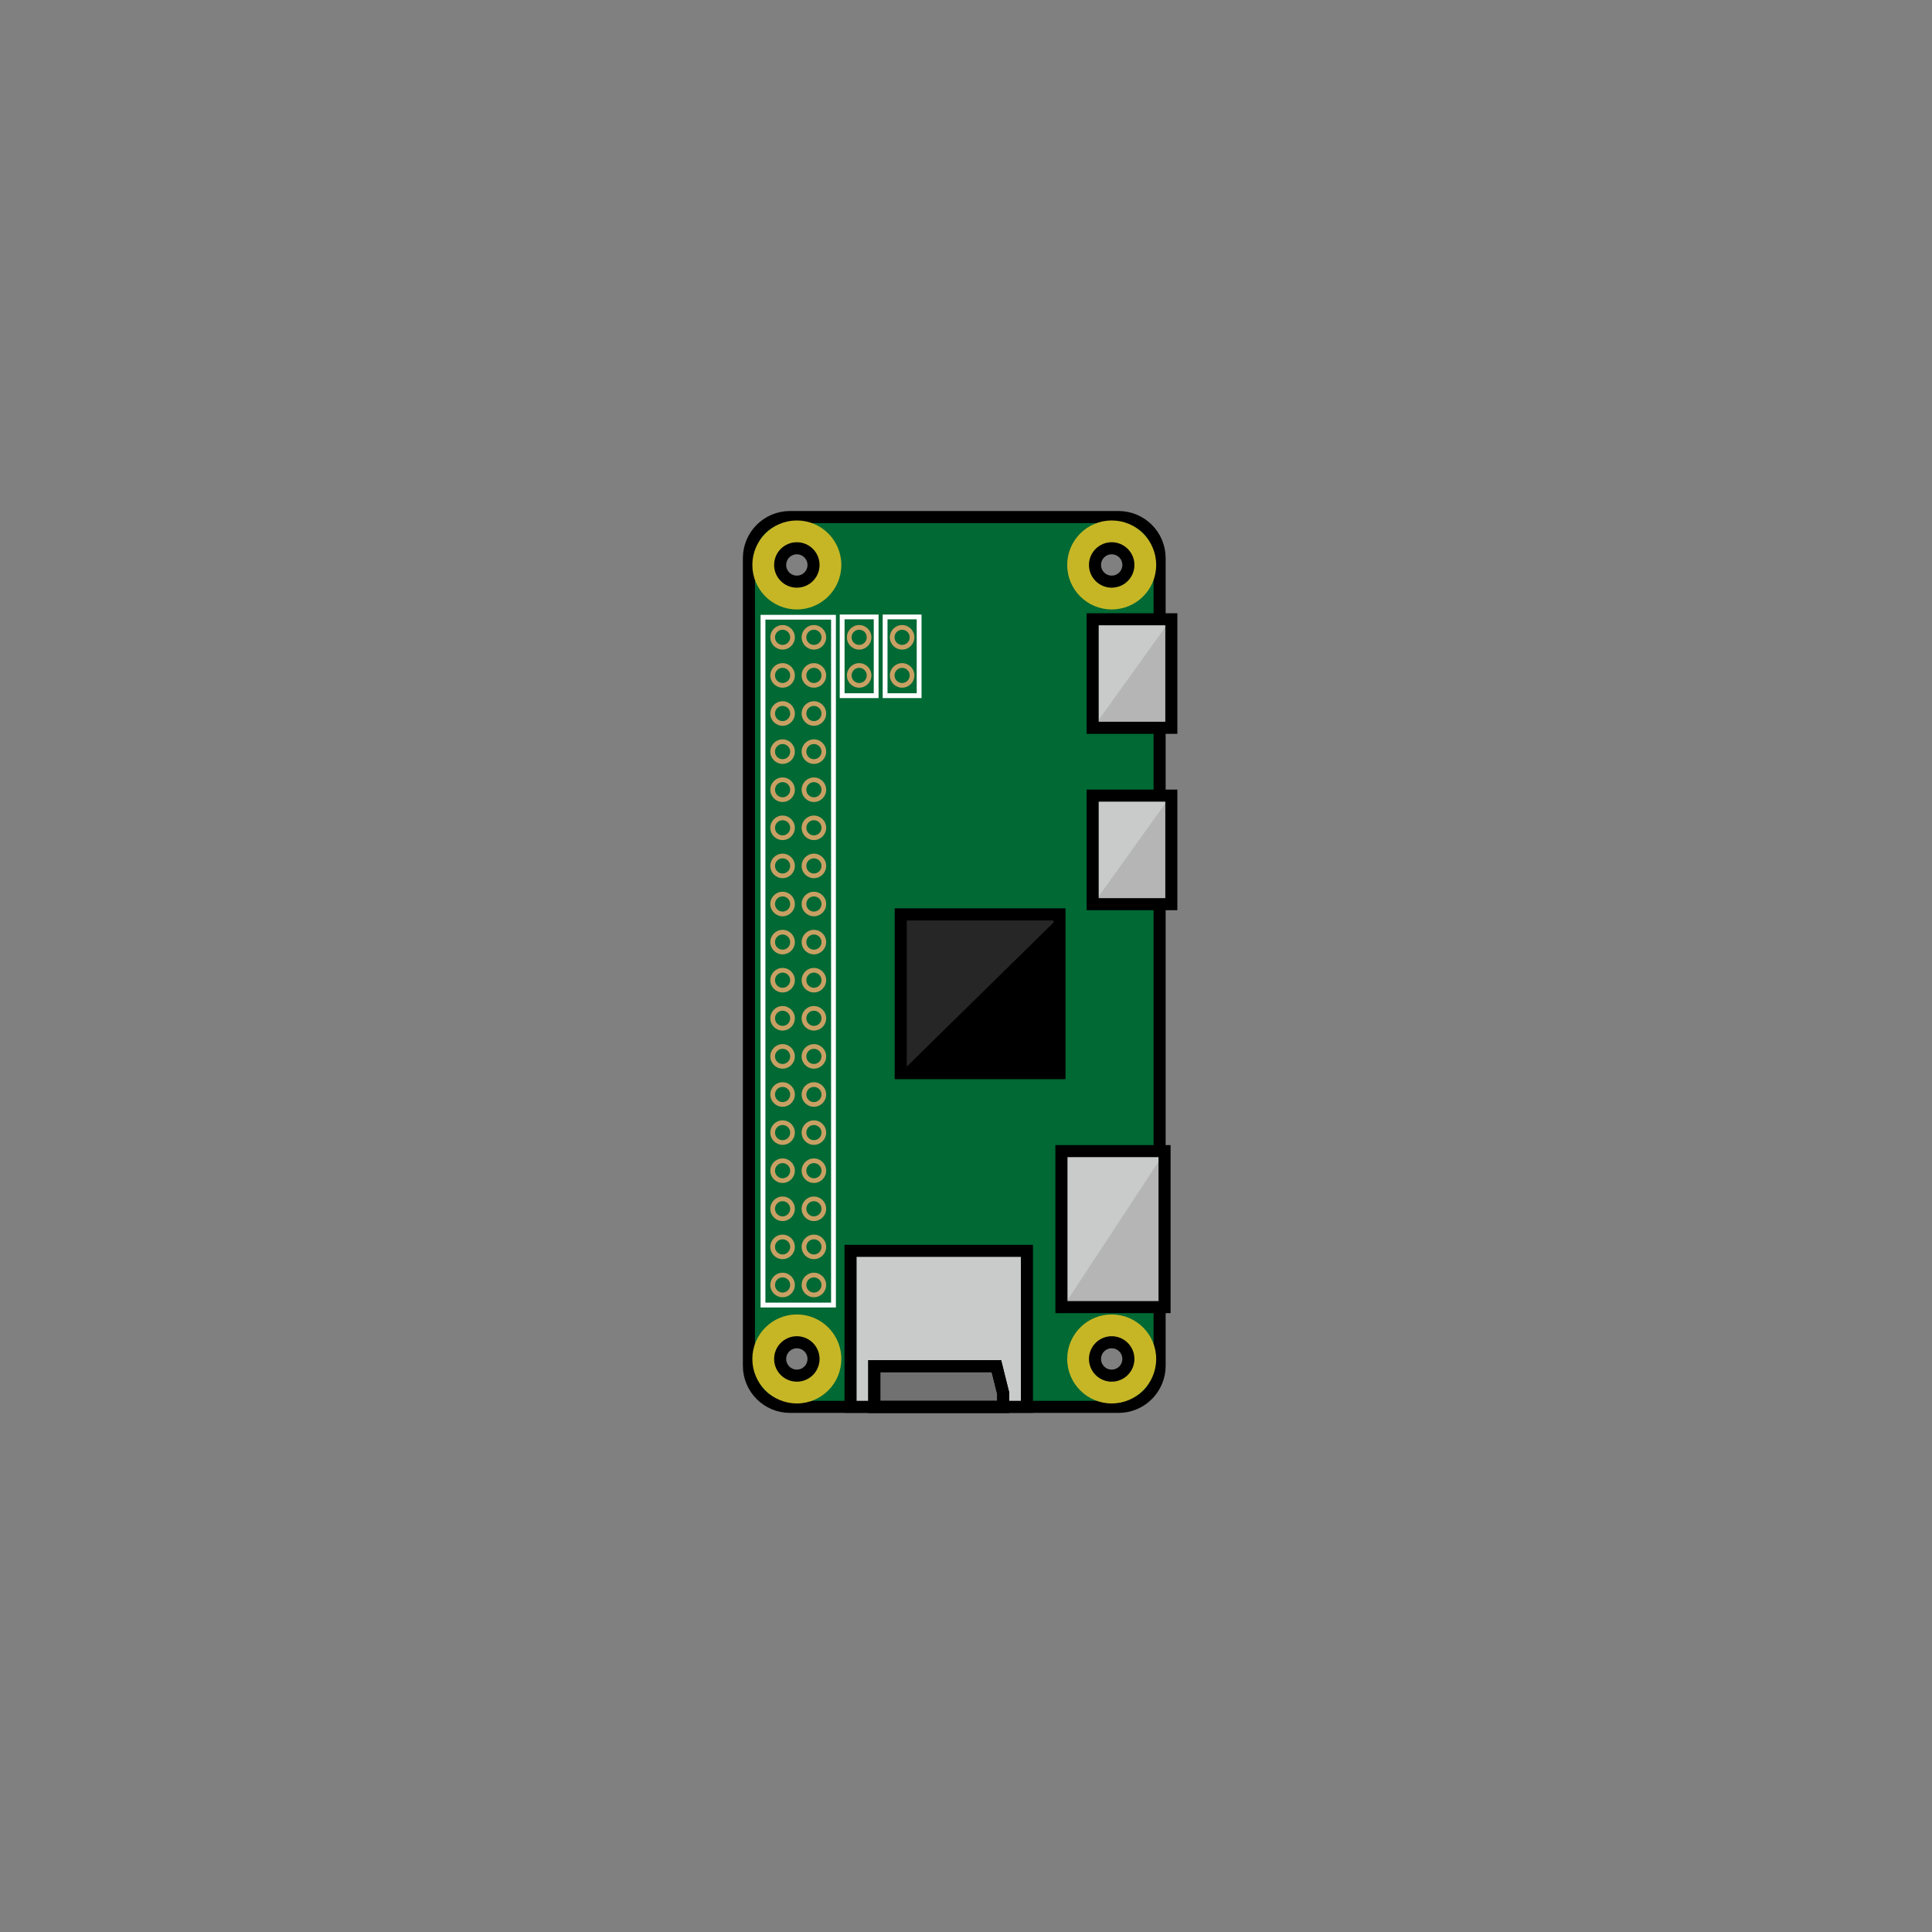 <?xml version="1.0" encoding="utf-8"?>
<!-- Generator: Adobe Illustrator 16.0.4, SVG Export Plug-In . SVG Version: 6.00 Build 0)  -->
<!DOCTYPE svg PUBLIC "-//W3C//DTD SVG 1.1//EN" "http://www.w3.org/Graphics/SVG/1.1/DTD/svg11.dtd">
<svg version="1.1" id="レイヤー_1" xmlns="http://www.w3.org/2000/svg" xmlns:xlink="http://www.w3.org/1999/xlink" x="0px"
	 y="0px" width="800px" height="800px" viewBox="0 0 800 800" enable-background="new 0 0 800 800" xml:space="preserve">
<rect x="0" y="0" width="800" height="800" fill="#808080" stroke="none"/>
<g>
	<path fill="#006934" stroke="#000000" stroke-width="5" stroke-linecap="round" d="M463.163,214.1c-45.35,0-90.696,0-136.044,0
		c-9.395,0-17.006,7.614-17.006,17.005c0,111.481,0,222.963,0,334.443c0,9.392,7.612,17.005,17.006,17.005
		c45.348,0,90.695,0,136.044,0c9.393,0,17.005-7.614,17.005-17.005c0-111.48,0-222.962,0-334.443
		C480.168,221.712,472.554,214.1,463.163,214.1z M329.952,570.08c-4.07,0-7.369-3.298-7.369-7.367c0-4.07,3.299-7.371,7.369-7.371
		c4.072,0,7.369,3.301,7.369,7.371S334.024,570.08,329.952,570.08z M329.952,241.308c-4.07,0-7.369-3.3-7.369-7.368
		c0-4.07,3.299-7.371,7.369-7.371c4.072,0,7.369,3.3,7.369,7.371C337.321,238.01,334.024,241.308,329.952,241.308z M460.329,570.08
		c-4.071,0-7.37-3.298-7.37-7.367c0-4.07,3.299-7.371,7.37-7.371c4.068,0,7.368,3.301,7.368,7.371S464.397,570.08,460.329,570.08z
		 M460.329,241.308c-4.071,0-7.37-3.3-7.37-7.368c0-4.07,3.299-7.371,7.37-7.371c4.068,0,7.368,3.3,7.368,7.371
		C467.697,238.01,464.397,241.308,460.329,241.308z"/>
	
		<rect x="352.196" y="517.946" fill="#C9CACA" stroke="#000000" stroke-width="5" stroke-linecap="round" width="73.034" height="64.606"/>
	
		<rect x="372.974" y="378.634" fill="#262626" stroke="#000000" stroke-width="5" stroke-linecap="round" width="65.738" height="65.739"/>
	<polygon fill="#727171" stroke="#000000" stroke-width="5" stroke-linecap="round" points="412.591,565.698 362.028,565.698 
		362.028,582.553 415.398,582.553 415.398,576.931 	"/>
	<polygon fill="none" stroke="#000000" stroke-width="5" stroke-linecap="round" points="412.591,565.698 362.029,565.698 
		362.029,582.553 415.397,582.553 415.397,576.934 	"/>
	<rect x="439.522" y="476.645" fill="#C9CACA" width="43.299" height="65.188"/>
	<rect x="452.443" y="256.42" fill="#C9CACA" width="32.585" height="44.943"/>
	<rect x="452.443" y="329.453" fill="#C9CACA" width="32.585" height="44.944"/>
	
		<rect x="366.504" y="255.455" fill="none" stroke="#FFFFFF" stroke-width="2" stroke-linecap="round" width="14.088" height="32.602"/>
	
		<rect x="348.718" y="255.455" fill="none" stroke="#FFFFFF" stroke-width="2" stroke-linecap="round" width="14.085" height="32.602"/>
	<g>
		
			<rect x="315.937" y="255.584" fill="none" stroke="#FFFFFF" stroke-width="2" stroke-linecap="round" width="29.196" height="284.812"/>
	</g>
	<polygon points="372.992,444.094 438.713,444.094 438.713,379.58 405.853,411.839 	"/>
	<polygon fill="#B5B5B6" points="461.171,509.234 440.32,540.983 482.021,540.983 482.021,477.485 	"/>
	<polygon fill="#B5B5B6" points="468.734,278.891 453.044,300.779 484.425,300.779 484.425,257 	"/>
	<polygon fill="#B5B5B6" points="468.734,351.924 453.044,373.813 484.425,373.813 484.425,330.033 	"/>
	<g>
		<g>
			<path fill="#C9A063" d="M324.053,274.599c-2.807,0-5.08,2.271-5.08,5.075c0,2.814,2.273,5.078,5.08,5.078
				c2.803,0,5.078-2.264,5.078-5.078C329.131,276.871,326.854,274.599,324.053,274.599z M324.053,282.816
				c-1.732,0-3.14-1.398-3.14-3.143c0-1.729,1.405-3.137,3.14-3.137c1.731,0,3.141,1.406,3.141,3.137
				C327.191,281.416,325.784,282.816,324.053,282.816z"/>
			<path fill="#C9A063" d="M324.053,290.369c-2.807,0-5.08,2.274-5.08,5.084s2.273,5.078,5.08,5.078
				c2.803,0,5.078-2.271,5.078-5.078C329.131,292.645,326.854,290.369,324.053,290.369z M324.053,298.591
				c-1.732,0-3.14-1.405-3.14-3.14s1.405-3.142,3.14-3.142c1.731,0,3.141,1.405,3.141,3.142
				C327.191,297.186,325.784,298.591,324.053,298.591z"/>
			<path fill="#C9A063" d="M324.053,306.15c-2.807,0-5.08,2.275-5.08,5.08c0,2.809,2.273,5.082,5.08,5.082
				c2.803,0,5.078-2.273,5.078-5.082C329.131,308.426,326.854,306.15,324.053,306.15z M324.053,314.369
				c-1.732,0-3.14-1.402-3.14-3.14c0-1.735,1.405-3.141,3.14-3.141c1.731,0,3.141,1.403,3.141,3.141
				C327.191,312.966,325.784,314.369,324.053,314.369z"/>
			<path fill="#C9A063" d="M324.053,321.928c-2.807,0-5.08,2.275-5.08,5.078c0,2.814,2.273,5.082,5.08,5.082
				c2.803,0,5.078-2.268,5.078-5.082C329.131,324.203,326.854,321.928,324.053,321.928z M324.053,330.147
				c-1.732,0-3.14-1.401-3.14-3.142c0-1.732,1.405-3.139,3.14-3.139c1.731,0,3.141,1.404,3.141,3.139
				C327.191,328.746,325.784,330.147,324.053,330.147z"/>
			<path fill="#C9A063" d="M324.053,337.705c-2.807,0-5.08,2.271-5.08,5.074c0,2.811,2.273,5.078,5.08,5.078
				c2.803,0,5.078-2.27,5.078-5.078C329.131,339.979,326.854,337.705,324.053,337.705z M324.053,345.918
				c-1.732,0-3.14-1.399-3.14-3.139c0-1.734,1.405-3.141,3.14-3.141c1.731,0,3.141,1.404,3.141,3.141
				C327.191,344.519,325.784,345.918,324.053,345.918z"/>
			<path fill="#C9A063" d="M324.053,353.48c-2.807,0-5.08,2.273-5.08,5.078c0,2.811,2.273,5.077,5.08,5.077
				c2.803,0,5.078-2.269,5.078-5.077C329.131,355.754,326.854,353.48,324.053,353.48z M324.053,361.697
				c-1.732,0-3.14-1.4-3.14-3.141c0-1.732,1.405-3.139,3.14-3.139c1.731,0,3.141,1.404,3.141,3.139
				C327.191,360.295,325.784,361.697,324.053,361.697z"/>
			<path fill="#C9A063" d="M324.053,369.252c-2.807,0-5.08,2.272-5.08,5.076c0,2.81,2.273,5.082,5.08,5.082
				c2.803,0,5.078-2.272,5.078-5.082C329.131,371.526,326.854,369.252,324.053,369.252z M324.053,377.467
				c-1.732,0-3.14-1.4-3.14-3.139c0-1.734,1.405-3.141,3.14-3.141c1.731,0,3.141,1.404,3.141,3.141
				C327.191,376.066,325.784,377.467,324.053,377.467z"/>
			<path fill="#C9A063" d="M324.053,385.026c-2.807,0-5.08,2.269-5.08,5.075c0,2.811,2.273,5.077,5.08,5.077
				c2.803,0,5.078-2.269,5.078-5.077S326.854,385.026,324.053,385.026z M324.053,393.24c-1.732,0-3.14-1.4-3.14-3.139
				c0-1.734,1.405-3.143,3.14-3.143c1.731,0,3.141,1.406,3.141,3.143C327.191,391.839,325.784,393.24,324.053,393.24z"/>
			<path fill="#C9A063" d="M324.053,416.573c-2.807,0-5.08,2.275-5.08,5.084c0,2.811,2.273,5.078,5.08,5.078
				c2.803,0,5.078-2.27,5.078-5.078C329.131,418.85,326.854,416.573,324.053,416.573z M324.053,424.796
				c-1.732,0-3.14-1.405-3.14-3.14s1.405-3.142,3.14-3.142c1.731,0,3.141,1.405,3.141,3.142
				C327.191,423.391,325.784,424.796,324.053,424.796z"/>
			<path fill="#C9A063" d="M324.053,432.353c-2.807,0-5.08,2.278-5.08,5.082c0,2.812,2.273,5.078,5.08,5.078
				c2.803,0,5.078-2.269,5.078-5.078C329.131,434.631,326.854,432.353,324.053,432.353z M324.053,440.573
				c-1.732,0-3.14-1.399-3.14-3.141c0-1.733,1.405-3.143,3.14-3.143c1.731,0,3.141,1.407,3.141,3.143
				C327.191,439.173,325.784,440.573,324.053,440.573z"/>
			<path fill="#C9A063" d="M324.053,448.133c-2.807,0-5.08,2.275-5.08,5.078c0,2.813,2.273,5.084,5.08,5.084
				c2.803,0,5.078-2.271,5.078-5.084C329.131,450.409,326.854,448.133,324.053,448.133z M324.053,456.353
				c-1.732,0-3.14-1.402-3.14-3.142c0-1.732,1.405-3.14,3.14-3.14c1.731,0,3.141,1.405,3.141,3.14
				C327.191,454.949,325.784,456.353,324.053,456.353z"/>
			<path fill="#C9A063" d="M324.053,463.912c-2.807,0-5.08,2.271-5.08,5.073c0,2.811,2.273,5.078,5.08,5.078
				c2.803,0,5.078-2.27,5.078-5.078C329.131,466.184,326.854,463.912,324.053,463.912z M324.053,472.124
				c-1.732,0-3.14-1.401-3.14-3.14c0-1.733,1.405-3.141,3.14-3.141c1.731,0,3.141,1.405,3.141,3.141
				C327.191,470.723,325.784,472.124,324.053,472.124z"/>
			<path fill="#C9A063" d="M324.053,479.681c-2.807,0-5.08,2.271-5.08,5.078c0,2.812,2.273,5.078,5.08,5.078
				c2.803,0,5.078-2.269,5.078-5.078C329.131,481.953,326.854,479.681,324.053,479.681z M324.053,487.899
				c-1.732,0-3.14-1.405-3.14-3.141c0-1.732,1.405-3.14,3.14-3.14c1.731,0,3.141,1.405,3.141,3.14
				C327.191,486.493,325.784,487.899,324.053,487.899z"/>
			<path fill="#C9A063" d="M324.053,495.457c-2.807,0-5.08,2.272-5.08,5.075c0,2.811,2.273,5.082,5.08,5.082
				c2.803,0,5.078-2.271,5.078-5.082C329.131,497.731,326.854,495.457,324.053,495.457z M324.053,503.672
				c-1.732,0-3.14-1.4-3.14-3.14c0-1.733,1.405-3.141,3.14-3.141c1.731,0,3.141,1.405,3.141,3.141
				C327.191,502.271,325.784,503.672,324.053,503.672z"/>
			<path fill="#C9A063" d="M324.053,511.232c-2.807,0-5.08,2.272-5.08,5.074c0,2.814,2.273,5.078,5.08,5.078
				c2.803,0,5.078-2.264,5.078-5.078C329.131,513.505,326.854,511.232,324.053,511.232z M324.053,519.445
				c-1.732,0-3.14-1.399-3.14-3.14c0-1.732,1.405-3.139,3.14-3.139c1.731,0,3.141,1.404,3.141,3.139
				C327.191,518.045,325.784,519.445,324.053,519.445z"/>
			<path fill="#C9A063" d="M324.053,527.005c-2.807,0-5.08,2.276-5.08,5.078c0,2.812,2.273,5.08,5.08,5.08
				c2.803,0,5.078-2.27,5.078-5.08C329.131,529.282,326.854,527.005,324.053,527.005z M324.053,535.225
				c-1.732,0-3.14-1.401-3.14-3.142c0-1.731,1.405-3.14,3.14-3.14c1.731,0,3.141,1.406,3.141,3.14
				C327.191,533.822,325.784,535.225,324.053,535.225z"/>
			<path fill="#C9A063" d="M324.053,258.82c-2.807,0-5.08,2.276-5.08,5.079c0,2.812,2.273,5.082,5.08,5.082
				c2.803,0,5.078-2.271,5.078-5.082C329.131,261.098,326.854,258.82,324.053,258.82z M324.053,267.039
				c-1.732,0-3.14-1.401-3.14-3.141c0-1.734,1.405-3.141,3.14-3.141c1.731,0,3.141,1.404,3.141,3.141
				C327.191,265.638,325.784,267.039,324.053,267.039z"/>
			<path fill="#C9A063" d="M324.053,400.8c-2.807,0-5.08,2.276-5.08,5.079c0,2.812,2.273,5.078,5.08,5.078
				c2.803,0,5.078-2.269,5.078-5.078C329.131,403.077,326.854,400.8,324.053,400.8z M324.053,409.02c-1.732,0-3.14-1.401-3.14-3.141
				c0-1.732,1.405-3.141,3.14-3.141c1.731,0,3.141,1.406,3.141,3.141C327.191,407.617,325.784,409.02,324.053,409.02z"/>
		</g>
		<g>
			<path fill="#C9A063" d="M337.02,274.599c-2.808,0-5.081,2.271-5.081,5.075c0,2.814,2.273,5.078,5.081,5.078
				c2.804,0,5.079-2.264,5.079-5.078C342.099,276.871,339.822,274.599,337.02,274.599z M337.02,282.816
				c-1.733,0-3.14-1.398-3.14-3.143c0-1.729,1.404-3.137,3.14-3.137c1.731,0,3.141,1.406,3.141,3.137
				C340.159,281.416,338.752,282.816,337.02,282.816z"/>
			<path fill="#C9A063" d="M337.02,290.369c-2.808,0-5.081,2.274-5.081,5.084s2.273,5.078,5.081,5.078
				c2.804,0,5.079-2.271,5.079-5.078C342.099,292.645,339.822,290.369,337.02,290.369z M337.02,298.591
				c-1.733,0-3.14-1.405-3.14-3.14s1.404-3.142,3.14-3.142c1.731,0,3.141,1.405,3.141,3.142
				C340.159,297.186,338.752,298.591,337.02,298.591z"/>
			<path fill="#C9A063" d="M337.02,306.15c-2.808,0-5.081,2.275-5.081,5.08c0,2.809,2.273,5.082,5.081,5.082
				c2.804,0,5.079-2.273,5.079-5.082C342.099,308.426,339.822,306.15,337.02,306.15z M337.02,314.369c-1.733,0-3.14-1.402-3.14-3.14
				c0-1.735,1.404-3.141,3.14-3.141c1.731,0,3.141,1.403,3.141,3.141C340.159,312.966,338.752,314.369,337.02,314.369z"/>
			<path fill="#C9A063" d="M337.02,321.928c-2.808,0-5.081,2.275-5.081,5.078c0,2.814,2.273,5.082,5.081,5.082
				c2.804,0,5.079-2.268,5.079-5.082C342.099,324.203,339.822,321.928,337.02,321.928z M337.02,330.147
				c-1.733,0-3.14-1.401-3.14-3.142c0-1.732,1.404-3.139,3.14-3.139c1.731,0,3.141,1.404,3.141,3.139
				C340.159,328.746,338.752,330.147,337.02,330.147z"/>
			<path fill="#C9A063" d="M337.02,337.705c-2.808,0-5.081,2.271-5.081,5.074c0,2.811,2.273,5.078,5.081,5.078
				c2.804,0,5.079-2.27,5.079-5.078C342.099,339.979,339.822,337.705,337.02,337.705z M337.02,345.918
				c-1.733,0-3.14-1.399-3.14-3.139c0-1.734,1.404-3.141,3.14-3.141c1.731,0,3.141,1.404,3.141,3.141
				C340.159,344.519,338.752,345.918,337.02,345.918z"/>
			<path fill="#C9A063" d="M337.02,353.48c-2.808,0-5.081,2.273-5.081,5.078c0,2.811,2.273,5.077,5.081,5.077
				c2.804,0,5.079-2.269,5.079-5.077C342.099,355.754,339.822,353.48,337.02,353.48z M337.02,361.697c-1.733,0-3.14-1.4-3.14-3.141
				c0-1.732,1.404-3.139,3.14-3.139c1.731,0,3.141,1.404,3.141,3.139C340.159,360.295,338.752,361.697,337.02,361.697z"/>
			<path fill="#C9A063" d="M337.02,369.252c-2.808,0-5.081,2.272-5.081,5.076c0,2.81,2.273,5.082,5.081,5.082
				c2.804,0,5.079-2.272,5.079-5.082C342.099,371.526,339.822,369.252,337.02,369.252z M337.02,377.467
				c-1.733,0-3.14-1.4-3.14-3.139c0-1.734,1.404-3.141,3.14-3.141c1.731,0,3.141,1.404,3.141,3.141
				C340.159,376.066,338.752,377.467,337.02,377.467z"/>
			<path fill="#C9A063" d="M337.02,385.026c-2.808,0-5.081,2.269-5.081,5.075c0,2.811,2.273,5.077,5.081,5.077
				c2.804,0,5.079-2.269,5.079-5.077S339.822,385.026,337.02,385.026z M337.02,393.24c-1.733,0-3.14-1.4-3.14-3.139
				c0-1.734,1.404-3.143,3.14-3.143c1.731,0,3.141,1.406,3.141,3.143S338.752,393.24,337.02,393.24z"/>
			<path fill="#C9A063" d="M337.02,416.573c-2.808,0-5.081,2.275-5.081,5.084c0,2.811,2.273,5.078,5.081,5.078
				c2.804,0,5.079-2.27,5.079-5.078C342.099,418.85,339.822,416.573,337.02,416.573z M337.02,424.796c-1.733,0-3.14-1.405-3.14-3.14
				s1.404-3.142,3.14-3.142c1.731,0,3.141,1.405,3.141,3.142C340.159,423.391,338.752,424.796,337.02,424.796z"/>
			<path fill="#C9A063" d="M337.02,432.353c-2.808,0-5.081,2.278-5.081,5.082c0,2.812,2.273,5.078,5.081,5.078
				c2.804,0,5.079-2.269,5.079-5.078C342.099,434.631,339.822,432.353,337.02,432.353z M337.02,440.573
				c-1.733,0-3.14-1.399-3.14-3.141c0-1.733,1.404-3.143,3.14-3.143c1.731,0,3.141,1.407,3.141,3.143
				C340.159,439.173,338.752,440.573,337.02,440.573z"/>
			<path fill="#C9A063" d="M337.02,448.133c-2.808,0-5.081,2.275-5.081,5.078c0,2.813,2.273,5.084,5.081,5.084
				c2.804,0,5.079-2.271,5.079-5.084C342.099,450.409,339.822,448.133,337.02,448.133z M337.02,456.353
				c-1.733,0-3.14-1.402-3.14-3.142c0-1.732,1.404-3.14,3.14-3.14c1.731,0,3.141,1.405,3.141,3.14
				C340.159,454.949,338.752,456.353,337.02,456.353z"/>
			<path fill="#C9A063" d="M337.02,463.912c-2.808,0-5.081,2.271-5.081,5.073c0,2.811,2.273,5.078,5.081,5.078
				c2.804,0,5.079-2.27,5.079-5.078C342.099,466.184,339.822,463.912,337.02,463.912z M337.02,472.124
				c-1.733,0-3.14-1.401-3.14-3.14c0-1.733,1.404-3.141,3.14-3.141c1.731,0,3.141,1.405,3.141,3.141
				C340.159,470.723,338.752,472.124,337.02,472.124z"/>
			<path fill="#C9A063" d="M337.02,479.681c-2.808,0-5.081,2.271-5.081,5.078c0,2.812,2.273,5.078,5.081,5.078
				c2.804,0,5.079-2.269,5.079-5.078C342.099,481.953,339.822,479.681,337.02,479.681z M337.02,487.899
				c-1.733,0-3.14-1.405-3.14-3.141c0-1.732,1.404-3.14,3.14-3.14c1.731,0,3.141,1.405,3.141,3.14
				C340.159,486.493,338.752,487.899,337.02,487.899z"/>
			<path fill="#C9A063" d="M337.02,495.457c-2.808,0-5.081,2.272-5.081,5.075c0,2.811,2.273,5.082,5.081,5.082
				c2.804,0,5.079-2.271,5.079-5.082C342.099,497.731,339.822,495.457,337.02,495.457z M337.02,503.672c-1.733,0-3.14-1.4-3.14-3.14
				c0-1.733,1.404-3.141,3.14-3.141c1.731,0,3.141,1.405,3.141,3.141C340.159,502.271,338.752,503.672,337.02,503.672z"/>
			<path fill="#C9A063" d="M337.02,511.232c-2.808,0-5.081,2.272-5.081,5.074c0,2.814,2.273,5.078,5.081,5.078
				c2.804,0,5.079-2.264,5.079-5.078C342.099,513.505,339.822,511.232,337.02,511.232z M337.02,519.445
				c-1.733,0-3.14-1.399-3.14-3.14c0-1.732,1.404-3.139,3.14-3.139c1.731,0,3.141,1.404,3.141,3.139
				C340.159,518.045,338.752,519.445,337.02,519.445z"/>
			<path fill="#C9A063" d="M337.02,527.005c-2.808,0-5.081,2.276-5.081,5.078c0,2.812,2.273,5.08,5.081,5.08
				c2.804,0,5.079-2.27,5.079-5.08C342.099,529.282,339.822,527.005,337.02,527.005z M337.02,535.225
				c-1.733,0-3.14-1.401-3.14-3.142c0-1.731,1.404-3.14,3.14-3.14c1.731,0,3.141,1.406,3.141,3.14
				C340.159,533.822,338.752,535.225,337.02,535.225z"/>
			<path fill="#C9A063" d="M337.02,258.82c-2.808,0-5.081,2.276-5.081,5.079c0,2.812,2.273,5.082,5.081,5.082
				c2.804,0,5.079-2.271,5.079-5.082C342.099,261.098,339.822,258.82,337.02,258.82z M337.02,267.039
				c-1.733,0-3.14-1.401-3.14-3.141c0-1.734,1.404-3.141,3.14-3.141c1.731,0,3.141,1.404,3.141,3.141
				C340.159,265.638,338.752,267.039,337.02,267.039z"/>
			<path fill="#C9A063" d="M337.02,400.8c-2.808,0-5.081,2.276-5.081,5.079c0,2.812,2.273,5.078,5.081,5.078
				c2.804,0,5.079-2.269,5.079-5.078C342.099,403.077,339.822,400.8,337.02,400.8z M337.02,409.02c-1.733,0-3.14-1.401-3.14-3.141
				c0-1.732,1.404-3.141,3.14-3.141c1.731,0,3.141,1.406,3.141,3.141C340.159,407.617,338.752,409.02,337.02,409.02z"/>
		</g>
	</g>
	<g>
		<path fill="#C9A063" d="M355.761,258.82c-2.806,0-5.079,2.276-5.079,5.084c0,2.811,2.273,5.077,5.079,5.077
			c2.804,0,5.078-2.269,5.078-5.077C360.839,261.098,358.563,258.82,355.761,258.82z M355.761,267.043
			c-1.732,0-3.14-1.405-3.14-3.14c0-1.735,1.405-3.142,3.14-3.142c1.732,0,3.142,1.404,3.142,3.142
			C358.9,265.638,357.493,267.043,355.761,267.043z"/>
		<path fill="#C9A063" d="M355.761,274.599c-2.806,0-5.079,2.278-5.079,5.083c0,2.812,2.273,5.078,5.079,5.078
			c2.804,0,5.078-2.268,5.078-5.078C360.839,276.877,358.563,274.599,355.761,274.599z M355.761,282.82
			c-1.732,0-3.14-1.399-3.14-3.14c0-1.733,1.405-3.144,3.14-3.144c1.732,0,3.142,1.407,3.142,3.144
			C358.9,281.42,357.493,282.82,355.761,282.82z"/>
	</g>
	<g>
		<path fill="#C9A063" d="M373.549,258.82c-2.806,0-5.08,2.276-5.08,5.084c0,2.811,2.274,5.077,5.08,5.077
			c2.804,0,5.078-2.269,5.078-5.077C378.627,261.098,376.352,258.82,373.549,258.82z M373.549,267.043
			c-1.731,0-3.139-1.405-3.139-3.14c0-1.735,1.404-3.142,3.139-3.142c1.732,0,3.141,1.404,3.141,3.142
			C376.688,265.638,375.281,267.043,373.549,267.043z"/>
		<path fill="#C9A063" d="M373.549,274.599c-2.806,0-5.08,2.278-5.08,5.083c0,2.812,2.274,5.078,5.08,5.078
			c2.804,0,5.078-2.268,5.078-5.078C378.627,276.877,376.352,274.599,373.549,274.599z M373.549,282.82
			c-1.731,0-3.139-1.399-3.139-3.14c0-1.733,1.404-3.144,3.139-3.144c1.732,0,3.141,1.407,3.141,3.144
			C376.688,281.42,375.281,282.82,373.549,282.82z"/>
	</g>
	<path fill="#C6B626" d="M329.952,544.287c-10.175,0-18.421,8.251-18.421,18.424c0,10.175,8.246,18.425,18.421,18.425
		c10.176,0,18.423-8.25,18.423-18.425C348.375,552.538,340.128,544.287,329.952,544.287z M329.952,570.079
		c-4.07,0-7.369-3.3-7.369-7.369c0-4.07,3.299-7.371,7.369-7.371c4.072,0,7.369,3.301,7.369,7.371S334.024,570.079,329.952,570.079z
		"/>
	<path fill="#C6B626" d="M460.329,544.287c-10.177,0-18.425,8.251-18.425,18.424c0,10.175,8.248,18.425,18.425,18.425
		c10.175,0,18.421-8.25,18.421-18.425C478.75,552.538,470.504,544.287,460.329,544.287z M460.329,570.079
		c-4.071,0-7.37-3.3-7.37-7.369c0-4.07,3.299-7.371,7.37-7.371c4.068,0,7.368,3.301,7.368,7.371S464.397,570.079,460.329,570.079z"
		/>
	<path fill="#C6B626" d="M460.329,215.515c-10.177,0-18.425,8.251-18.425,18.425s8.248,18.422,18.425,18.422
		c10.175,0,18.421-8.248,18.421-18.422C478.75,223.764,470.504,215.515,460.329,215.515z M460.329,241.306
		c-4.071,0-7.37-3.301-7.37-7.368c0-4.07,3.299-7.371,7.37-7.371c4.068,0,7.368,3.3,7.368,7.371
		C467.697,238.006,464.397,241.306,460.329,241.306z"/>
	
		<rect x="439.522" y="476.645" fill="none" stroke="#000000" stroke-width="5" stroke-linecap="round" width="42.696" height="64.604"/>
	<path fill="#C6B626" d="M329.952,215.515c-10.175,0-18.421,8.251-18.421,18.425s8.246,18.422,18.421,18.422
		c10.176,0,18.423-8.248,18.423-18.422C348.375,223.764,340.128,215.515,329.952,215.515z M329.952,241.306
		c-4.07,0-7.369-3.301-7.369-7.368c0-4.07,3.299-7.371,7.369-7.371c4.072,0,7.369,3.3,7.369,7.371
		C337.321,238.006,334.024,241.306,329.952,241.306z"/>
	
		<rect x="452.443" y="329.453" fill="none" stroke="#000000" stroke-width="5" stroke-linecap="round" width="32.584" height="44.944"/>
	
		<rect x="452.443" y="256.422" fill="none" stroke="#000000" stroke-width="5" stroke-linecap="round" width="32.584" height="44.941"/>
	<circle fill="none" stroke="#000000" stroke-width="5" stroke-miterlimit="10" cx="329.954" cy="233.938" r="6.91"/>
	<circle fill="none" stroke="#000000" stroke-width="5" stroke-miterlimit="10" cx="460.327" cy="233.938" r="6.91"/>
	<circle fill="none" stroke="#000000" stroke-width="5" stroke-miterlimit="10" cx="460.327" cy="562.712" r="6.91"/>
	<circle fill="none" stroke="#000000" stroke-width="5" stroke-miterlimit="10" cx="329.954" cy="562.712" r="6.91"/>
</g>
</svg>
